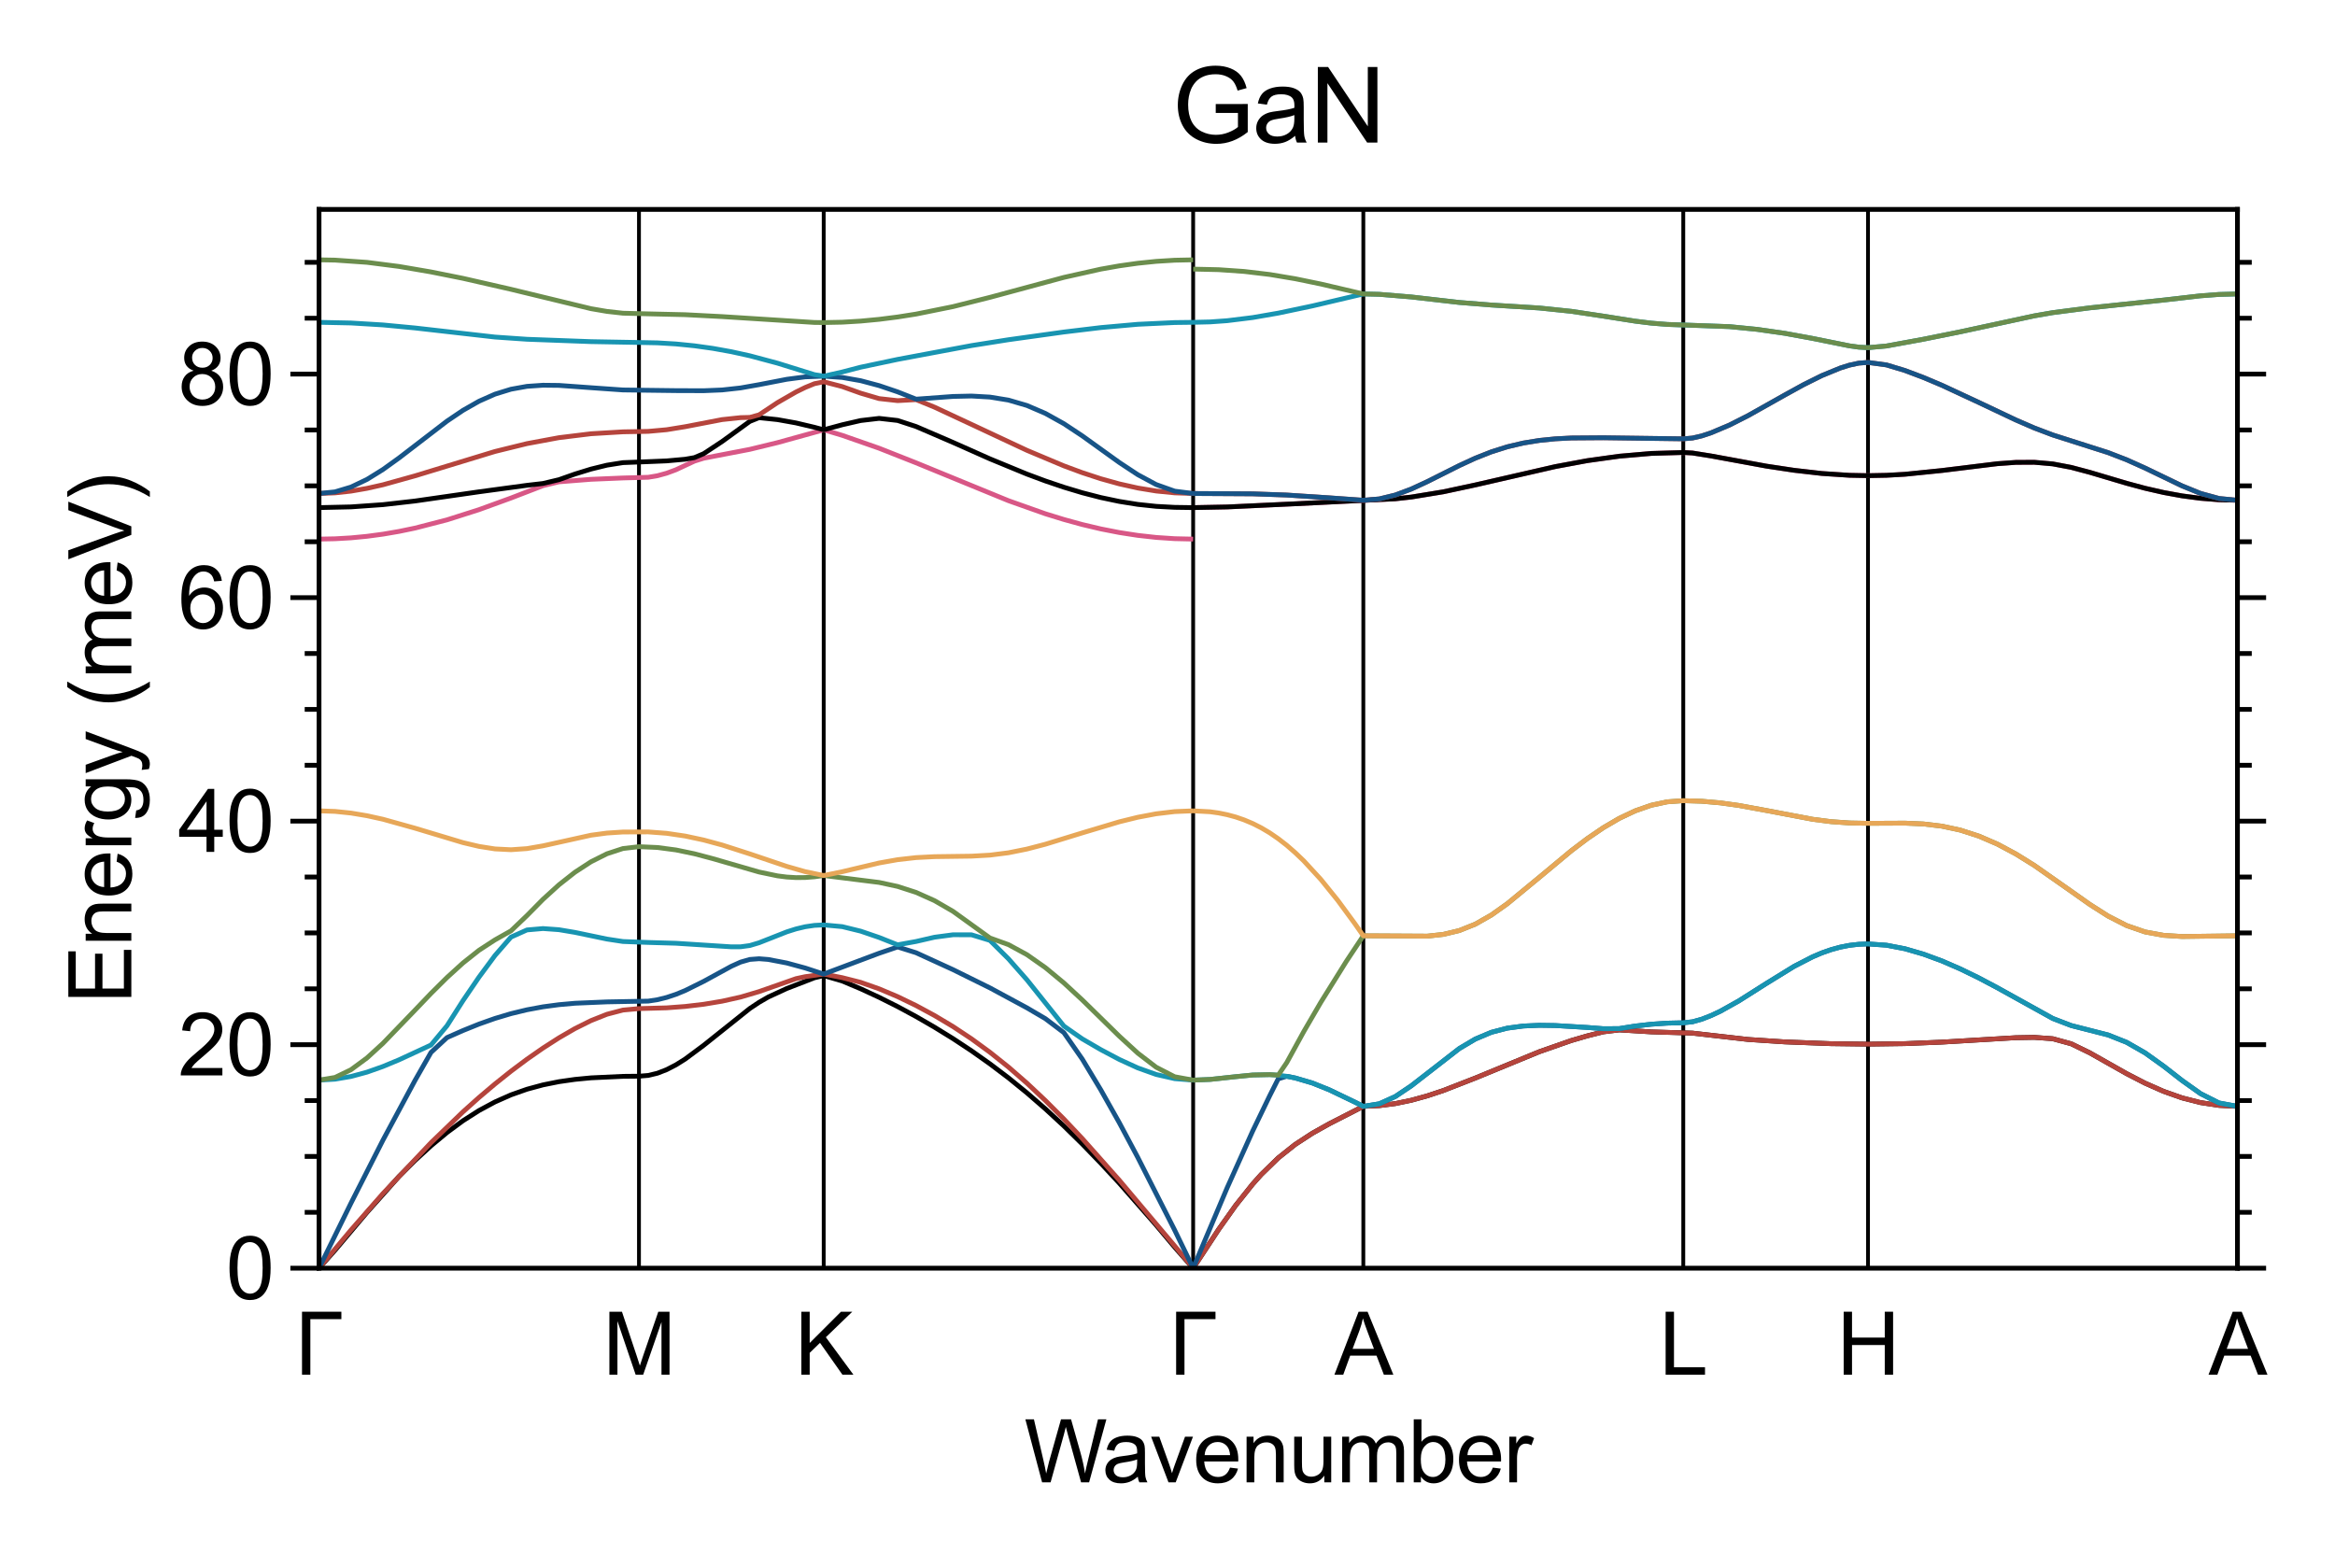 <?xml version="1.0" encoding="utf-8" standalone="no"?>
<!DOCTYPE svg PUBLIC "-//W3C//DTD SVG 1.1//EN"
  "http://www.w3.org/Graphics/SVG/1.1/DTD/svg11.dtd">
<svg xmlns:xlink="http://www.w3.org/1999/xlink" width="489.001pt" height="328.444pt" viewBox="0 0 489.001 328.444" xmlns="http://www.w3.org/2000/svg" version="1.1">
 <defs>
  <style type="text/css">*{stroke-linejoin: round; stroke-linecap: butt}</style>
 </defs>
 <g id="figure_1">
  <g id="patch_1">
   <path d="M 0 328.444 
L 489.001 328.444 
L 489.001 0 
L 0 0 
z
" style="fill: #ffffff"/>
  </g>
  <g id="axes_1">
   <g id="patch_2">
    <path d="M 66.811 265.621 
L 468.571 265.621 
L 468.571 43.861 
L 66.811 43.861 
z
" style="fill: #ffffff"/>
   </g>
   <g id="matplotlib.axis_1">
    <g id="xtick_1">
     <g id="line2d_1">
      <path d="M 66.811 265.621 
L 66.811 43.861 
" clip-path="url(#p3e59328acf)" style="fill: none; stroke: #000000; stroke-width: 0.8"/>
     </g>
     <g id="text_1">
      <!-- $\mathrm{\Gamma}$ -->
      <g transform="translate(61.771 288.005) scale(0.18 -0.18)">
       <defs>
        <path id="ArialMT-393" d="M 513 4581 
L 3375 4581 
L 3375 4041 
L 1119 4041 
L 1119 0 
L 513 0 
L 513 4581 
z
" transform="scale(0.016)"/>
       </defs>
       <use xlink:href="#ArialMT-393" transform="translate(0 0.422)"/>
      </g>
     </g>
    </g>
    <g id="xtick_2">
     <g id="line2d_2">
      <path d="M 133.814 265.621 
L 133.814 43.861 
" clip-path="url(#p3e59328acf)" style="fill: none; stroke: #000000; stroke-width: 0.8"/>
     </g>
     <g id="text_2">
      <!-- $\mathrm{M}$ -->
      <g transform="translate(126.254 288.005) scale(0.18 -0.18)">
       <defs>
        <path id="ArialMT-4d" d="M 475 0 
L 475 4581 
L 1388 4581 
L 2472 1338 
Q 2622 884 2691 659 
Q 2769 909 2934 1394 
L 4031 4581 
L 4847 4581 
L 4847 0 
L 4263 0 
L 4263 3834 
L 2931 0 
L 2384 0 
L 1059 3900 
L 1059 0 
L 475 0 
z
" transform="scale(0.016)"/>
       </defs>
       <use xlink:href="#ArialMT-4d" transform="translate(0 0.422)"/>
      </g>
     </g>
    </g>
    <g id="xtick_3">
     <g id="line2d_3">
      <path d="M 172.502 265.621 
L 172.502 43.861 
" clip-path="url(#p3e59328acf)" style="fill: none; stroke: #000000; stroke-width: 0.8"/>
     </g>
     <g id="text_3">
      <!-- $\mathrm{K}$ -->
      <g transform="translate(166.472 288.005) scale(0.18 -0.18)">
       <defs>
        <path id="ArialMT-4b" d="M 469 0 
L 469 4581 
L 1075 4581 
L 1075 2309 
L 3350 4581 
L 4172 4581 
L 2250 2725 
L 4256 0 
L 3456 0 
L 1825 2319 
L 1075 1588 
L 1075 0 
L 469 0 
z
" transform="scale(0.016)"/>
       </defs>
       <use xlink:href="#ArialMT-4b" transform="translate(0 0.422)"/>
      </g>
     </g>
    </g>
    <g id="xtick_4">
     <g id="line2d_4">
      <path d="M 249.872 265.621 
L 249.872 43.861 
" clip-path="url(#p3e59328acf)" style="fill: none; stroke: #000000; stroke-width: 0.8"/>
     </g>
     <g id="text_4">
      <!-- $\mathrm{\Gamma}$ -->
      <g transform="translate(244.832 288.005) scale(0.18 -0.18)">
       <use xlink:href="#ArialMT-393" transform="translate(0 0.422)"/>
      </g>
     </g>
    </g>
    <g id="xtick_5">
     <g id="line2d_5">
      <path d="M 285.511 265.621 
L 285.511 43.861 
" clip-path="url(#p3e59328acf)" style="fill: none; stroke: #000000; stroke-width: 0.8"/>
     </g>
     <g id="text_5">
      <!-- $\mathrm{A}$ -->
      <g transform="translate(279.481 288.005) scale(0.18 -0.18)">
       <defs>
        <path id="ArialMT-41" d="M -9 0 
L 1750 4581 
L 2403 4581 
L 4278 0 
L 3588 0 
L 3053 1388 
L 1138 1388 
L 634 0 
L -9 0 
z
M 1313 1881 
L 2866 1881 
L 2388 3150 
Q 2169 3728 2063 4100 
Q 1975 3659 1816 3225 
L 1313 1881 
z
" transform="scale(0.016)"/>
       </defs>
       <use xlink:href="#ArialMT-41" transform="translate(0 0.422)"/>
      </g>
     </g>
    </g>
    <g id="xtick_6">
     <g id="line2d_6">
      <path d="M 352.513 265.621 
L 352.513 43.861 
" clip-path="url(#p3e59328acf)" style="fill: none; stroke: #000000; stroke-width: 0.8"/>
     </g>
     <g id="text_6">
      <!-- $\mathrm{L}$ -->
      <g transform="translate(347.473 288.005) scale(0.18 -0.18)">
       <defs>
        <path id="ArialMT-4c" d="M 469 0 
L 469 4581 
L 1075 4581 
L 1075 541 
L 3331 541 
L 3331 0 
L 469 0 
z
" transform="scale(0.016)"/>
       </defs>
       <use xlink:href="#ArialMT-4c" transform="translate(0 0.422)"/>
      </g>
     </g>
    </g>
    <g id="xtick_7">
     <g id="line2d_7">
      <path d="M 391.201 265.621 
L 391.201 43.861 
" clip-path="url(#p3e59328acf)" style="fill: none; stroke: #000000; stroke-width: 0.8"/>
     </g>
     <g id="text_7">
      <!-- $\mathrm{H}$ -->
      <g transform="translate(384.631 288.005) scale(0.18 -0.18)">
       <defs>
        <path id="ArialMT-48" d="M 513 0 
L 513 4581 
L 1119 4581 
L 1119 2700 
L 3500 2700 
L 3500 4581 
L 4106 4581 
L 4106 0 
L 3500 0 
L 3500 2159 
L 1119 2159 
L 1119 0 
L 513 0 
z
" transform="scale(0.016)"/>
       </defs>
       <use xlink:href="#ArialMT-48" transform="translate(0 0.422)"/>
      </g>
     </g>
    </g>
    <g id="xtick_8">
     <g id="line2d_8">
      <path d="M 468.571 265.621 
L 468.571 43.861 
" clip-path="url(#p3e59328acf)" style="fill: none; stroke: #000000; stroke-width: 0.8"/>
     </g>
     <g id="text_8">
      <!-- $\mathrm{A}$ -->
      <g transform="translate(462.541 288.005) scale(0.18 -0.18)">
       <use xlink:href="#ArialMT-41" transform="translate(0 0.422)"/>
      </g>
     </g>
    </g>
    <g id="xtick_9"/>
    <g id="xtick_10"/>
    <g id="xtick_11"/>
    <g id="xtick_12"/>
    <g id="xtick_13"/>
    <g id="xtick_14"/>
    <g id="xtick_15"/>
    <g id="xtick_16"/>
    <g id="xtick_17"/>
    <g id="xtick_18"/>
    <g id="xtick_19"/>
    <g id="xtick_20"/>
    <g id="xtick_21"/>
    <g id="xtick_22"/>
    <g id="xtick_23"/>
    <g id="xtick_24"/>
    <g id="xtick_25"/>
    <g id="xtick_26"/>
    <g id="xtick_27"/>
    <g id="xtick_28"/>
    <g id="xtick_29"/>
    <g id="xtick_30"/>
    <g id="text_9">
     <!-- Wavenumber -->
     <g transform="translate(214.511 310.466) scale(0.18 -0.18)">
      <defs>
       <path id="ArialMT-57" d="M 1294 0 
L 78 4581 
L 700 4581 
L 1397 1578 
Q 1509 1106 1591 641 
Q 1766 1375 1797 1488 
L 2669 4581 
L 3400 4581 
L 4056 2263 
Q 4303 1400 4413 641 
Q 4500 1075 4641 1638 
L 5359 4581 
L 5969 4581 
L 4713 0 
L 4128 0 
L 3163 3491 
Q 3041 3928 3019 4028 
Q 2947 3713 2884 3491 
L 1913 0 
L 1294 0 
z
" transform="scale(0.016)"/>
       <path id="ArialMT-61" d="M 2588 409 
Q 2275 144 1986 34 
Q 1697 -75 1366 -75 
Q 819 -75 525 192 
Q 231 459 231 875 
Q 231 1119 342 1320 
Q 453 1522 633 1644 
Q 813 1766 1038 1828 
Q 1203 1872 1538 1913 
Q 2219 1994 2541 2106 
Q 2544 2222 2544 2253 
Q 2544 2597 2384 2738 
Q 2169 2928 1744 2928 
Q 1347 2928 1158 2789 
Q 969 2650 878 2297 
L 328 2372 
Q 403 2725 575 2942 
Q 747 3159 1072 3276 
Q 1397 3394 1825 3394 
Q 2250 3394 2515 3294 
Q 2781 3194 2906 3042 
Q 3031 2891 3081 2659 
Q 3109 2516 3109 2141 
L 3109 1391 
Q 3109 606 3145 398 
Q 3181 191 3288 0 
L 2700 0 
Q 2613 175 2588 409 
z
M 2541 1666 
Q 2234 1541 1622 1453 
Q 1275 1403 1131 1340 
Q 988 1278 909 1158 
Q 831 1038 831 891 
Q 831 666 1001 516 
Q 1172 366 1500 366 
Q 1825 366 2078 508 
Q 2331 650 2450 897 
Q 2541 1088 2541 1459 
L 2541 1666 
z
" transform="scale(0.016)"/>
       <path id="ArialMT-76" d="M 1344 0 
L 81 3319 
L 675 3319 
L 1388 1331 
Q 1503 1009 1600 663 
Q 1675 925 1809 1294 
L 2547 3319 
L 3125 3319 
L 1869 0 
L 1344 0 
z
" transform="scale(0.016)"/>
       <path id="ArialMT-65" d="M 2694 1069 
L 3275 997 
Q 3138 488 2766 206 
Q 2394 -75 1816 -75 
Q 1088 -75 661 373 
Q 234 822 234 1631 
Q 234 2469 665 2931 
Q 1097 3394 1784 3394 
Q 2450 3394 2872 2941 
Q 3294 2488 3294 1666 
Q 3294 1616 3291 1516 
L 816 1516 
Q 847 969 1125 678 
Q 1403 388 1819 388 
Q 2128 388 2347 550 
Q 2566 713 2694 1069 
z
M 847 1978 
L 2700 1978 
Q 2663 2397 2488 2606 
Q 2219 2931 1791 2931 
Q 1403 2931 1139 2672 
Q 875 2413 847 1978 
z
" transform="scale(0.016)"/>
       <path id="ArialMT-6e" d="M 422 0 
L 422 3319 
L 928 3319 
L 928 2847 
Q 1294 3394 1984 3394 
Q 2284 3394 2536 3286 
Q 2788 3178 2913 3003 
Q 3038 2828 3088 2588 
Q 3119 2431 3119 2041 
L 3119 0 
L 2556 0 
L 2556 2019 
Q 2556 2363 2490 2533 
Q 2425 2703 2258 2804 
Q 2091 2906 1866 2906 
Q 1506 2906 1245 2678 
Q 984 2450 984 1813 
L 984 0 
L 422 0 
z
" transform="scale(0.016)"/>
       <path id="ArialMT-75" d="M 2597 0 
L 2597 488 
Q 2209 -75 1544 -75 
Q 1250 -75 995 37 
Q 741 150 617 320 
Q 494 491 444 738 
Q 409 903 409 1263 
L 409 3319 
L 972 3319 
L 972 1478 
Q 972 1038 1006 884 
Q 1059 663 1231 536 
Q 1403 409 1656 409 
Q 1909 409 2131 539 
Q 2353 669 2445 892 
Q 2538 1116 2538 1541 
L 2538 3319 
L 3100 3319 
L 3100 0 
L 2597 0 
z
" transform="scale(0.016)"/>
       <path id="ArialMT-6d" d="M 422 0 
L 422 3319 
L 925 3319 
L 925 2853 
Q 1081 3097 1340 3245 
Q 1600 3394 1931 3394 
Q 2300 3394 2536 3241 
Q 2772 3088 2869 2813 
Q 3263 3394 3894 3394 
Q 4388 3394 4653 3120 
Q 4919 2847 4919 2278 
L 4919 0 
L 4359 0 
L 4359 2091 
Q 4359 2428 4304 2576 
Q 4250 2725 4106 2815 
Q 3963 2906 3769 2906 
Q 3419 2906 3187 2673 
Q 2956 2441 2956 1928 
L 2956 0 
L 2394 0 
L 2394 2156 
Q 2394 2531 2256 2718 
Q 2119 2906 1806 2906 
Q 1569 2906 1367 2781 
Q 1166 2656 1075 2415 
Q 984 2175 984 1722 
L 984 0 
L 422 0 
z
" transform="scale(0.016)"/>
       <path id="ArialMT-62" d="M 941 0 
L 419 0 
L 419 4581 
L 981 4581 
L 981 2947 
Q 1338 3394 1891 3394 
Q 2197 3394 2470 3270 
Q 2744 3147 2920 2923 
Q 3097 2700 3197 2384 
Q 3297 2069 3297 1709 
Q 3297 856 2875 390 
Q 2453 -75 1863 -75 
Q 1275 -75 941 416 
L 941 0 
z
M 934 1684 
Q 934 1088 1097 822 
Q 1363 388 1816 388 
Q 2184 388 2453 708 
Q 2722 1028 2722 1663 
Q 2722 2313 2464 2622 
Q 2206 2931 1841 2931 
Q 1472 2931 1203 2611 
Q 934 2291 934 1684 
z
" transform="scale(0.016)"/>
       <path id="ArialMT-72" d="M 416 0 
L 416 3319 
L 922 3319 
L 922 2816 
Q 1116 3169 1280 3281 
Q 1444 3394 1641 3394 
Q 1925 3394 2219 3213 
L 2025 2691 
Q 1819 2813 1613 2813 
Q 1428 2813 1281 2702 
Q 1134 2591 1072 2394 
Q 978 2094 978 1738 
L 978 0 
L 416 0 
z
" transform="scale(0.016)"/>
      </defs>
      <use xlink:href="#ArialMT-57"/>
      <use xlink:href="#ArialMT-61" x="90.635"/>
      <use xlink:href="#ArialMT-76" x="146.25"/>
      <use xlink:href="#ArialMT-65" x="196.25"/>
      <use xlink:href="#ArialMT-6e" x="251.865"/>
      <use xlink:href="#ArialMT-75" x="307.48"/>
      <use xlink:href="#ArialMT-6d" x="363.096"/>
      <use xlink:href="#ArialMT-62" x="446.396"/>
      <use xlink:href="#ArialMT-65" x="502.012"/>
      <use xlink:href="#ArialMT-72" x="557.627"/>
     </g>
    </g>
   </g>
   <g id="matplotlib.axis_2">
    <g id="ytick_1">
     <g id="line2d_9">
      <defs>
       <path id="m14db1b1395" d="M 0 0 
L -6 0 
" style="stroke: #000000"/>
      </defs>
      <g>
       <use xlink:href="#m14db1b1395" x="66.811" y="265.621" style="fill-opacity: 0; stroke: #000000"/>
      </g>
     </g>
     <g id="line2d_10">
      <defs>
       <path id="m82c8ce414f" d="M 0 0 
L 6 0 
" style="stroke: #000000"/>
      </defs>
      <g>
       <use xlink:href="#m82c8ce414f" x="468.571" y="265.621" style="fill-opacity: 0; stroke: #000000"/>
      </g>
     </g>
     <g id="text_10">
      <!-- 0 -->
      <g transform="translate(47.302 272.063) scale(0.18 -0.18)">
       <defs>
        <path id="ArialMT-30" d="M 266 2259 
Q 266 3072 433 3567 
Q 600 4063 929 4331 
Q 1259 4600 1759 4600 
Q 2128 4600 2406 4451 
Q 2684 4303 2865 4023 
Q 3047 3744 3150 3342 
Q 3253 2941 3253 2259 
Q 3253 1453 3087 958 
Q 2922 463 2592 192 
Q 2263 -78 1759 -78 
Q 1097 -78 719 397 
Q 266 969 266 2259 
z
M 844 2259 
Q 844 1131 1108 757 
Q 1372 384 1759 384 
Q 2147 384 2411 759 
Q 2675 1134 2675 2259 
Q 2675 3391 2411 3762 
Q 2147 4134 1753 4134 
Q 1366 4134 1134 3806 
Q 844 3388 844 2259 
z
" transform="scale(0.016)"/>
       </defs>
       <use xlink:href="#ArialMT-30"/>
      </g>
     </g>
    </g>
    <g id="ytick_2">
     <g id="line2d_11">
      <g>
       <use xlink:href="#m14db1b1395" x="66.811" y="218.804" style="fill-opacity: 0; stroke: #000000"/>
      </g>
     </g>
     <g id="line2d_12">
      <g>
       <use xlink:href="#m82c8ce414f" x="468.571" y="218.804" style="fill-opacity: 0; stroke: #000000"/>
      </g>
     </g>
     <g id="text_11">
      <!-- 20 -->
      <g transform="translate(37.292 225.246) scale(0.18 -0.18)">
       <defs>
        <path id="ArialMT-32" d="M 3222 541 
L 3222 0 
L 194 0 
Q 188 203 259 391 
Q 375 700 629 1000 
Q 884 1300 1366 1694 
Q 2113 2306 2375 2664 
Q 2638 3022 2638 3341 
Q 2638 3675 2398 3904 
Q 2159 4134 1775 4134 
Q 1369 4134 1125 3890 
Q 881 3647 878 3216 
L 300 3275 
Q 359 3922 746 4261 
Q 1134 4600 1788 4600 
Q 2447 4600 2831 4234 
Q 3216 3869 3216 3328 
Q 3216 3053 3103 2787 
Q 2991 2522 2730 2228 
Q 2469 1934 1863 1422 
Q 1356 997 1212 845 
Q 1069 694 975 541 
L 3222 541 
z
" transform="scale(0.016)"/>
       </defs>
       <use xlink:href="#ArialMT-32"/>
       <use xlink:href="#ArialMT-30" x="55.615"/>
      </g>
     </g>
    </g>
    <g id="ytick_3">
     <g id="line2d_13">
      <g>
       <use xlink:href="#m14db1b1395" x="66.811" y="171.987" style="fill-opacity: 0; stroke: #000000"/>
      </g>
     </g>
     <g id="line2d_14">
      <g>
       <use xlink:href="#m82c8ce414f" x="468.571" y="171.987" style="fill-opacity: 0; stroke: #000000"/>
      </g>
     </g>
     <g id="text_12">
      <!-- 40 -->
      <g transform="translate(37.292 178.429) scale(0.18 -0.18)">
       <defs>
        <path id="ArialMT-34" d="M 2069 0 
L 2069 1097 
L 81 1097 
L 81 1613 
L 2172 4581 
L 2631 4581 
L 2631 1613 
L 3250 1613 
L 3250 1097 
L 2631 1097 
L 2631 0 
L 2069 0 
z
M 2069 1613 
L 2069 3678 
L 634 1613 
L 2069 1613 
z
" transform="scale(0.016)"/>
       </defs>
       <use xlink:href="#ArialMT-34"/>
       <use xlink:href="#ArialMT-30" x="55.615"/>
      </g>
     </g>
    </g>
    <g id="ytick_4">
     <g id="line2d_15">
      <g>
       <use xlink:href="#m14db1b1395" x="66.811" y="125.17" style="fill-opacity: 0; stroke: #000000"/>
      </g>
     </g>
     <g id="line2d_16">
      <g>
       <use xlink:href="#m82c8ce414f" x="468.571" y="125.17" style="fill-opacity: 0; stroke: #000000"/>
      </g>
     </g>
     <g id="text_13">
      <!-- 60 -->
      <g transform="translate(37.292 131.612) scale(0.18 -0.18)">
       <defs>
        <path id="ArialMT-36" d="M 3184 3459 
L 2625 3416 
Q 2550 3747 2413 3897 
Q 2184 4138 1850 4138 
Q 1581 4138 1378 3988 
Q 1113 3794 959 3422 
Q 806 3050 800 2363 
Q 1003 2672 1297 2822 
Q 1591 2972 1913 2972 
Q 2475 2972 2870 2558 
Q 3266 2144 3266 1488 
Q 3266 1056 3080 686 
Q 2894 316 2569 119 
Q 2244 -78 1831 -78 
Q 1128 -78 684 439 
Q 241 956 241 2144 
Q 241 3472 731 4075 
Q 1159 4600 1884 4600 
Q 2425 4600 2770 4297 
Q 3116 3994 3184 3459 
z
M 888 1484 
Q 888 1194 1011 928 
Q 1134 663 1356 523 
Q 1578 384 1822 384 
Q 2178 384 2434 671 
Q 2691 959 2691 1453 
Q 2691 1928 2437 2201 
Q 2184 2475 1800 2475 
Q 1419 2475 1153 2201 
Q 888 1928 888 1484 
z
" transform="scale(0.016)"/>
       </defs>
       <use xlink:href="#ArialMT-36"/>
       <use xlink:href="#ArialMT-30" x="55.615"/>
      </g>
     </g>
    </g>
    <g id="ytick_5">
     <g id="line2d_17">
      <g>
       <use xlink:href="#m14db1b1395" x="66.811" y="78.353" style="fill-opacity: 0; stroke: #000000"/>
      </g>
     </g>
     <g id="line2d_18">
      <g>
       <use xlink:href="#m82c8ce414f" x="468.571" y="78.353" style="fill-opacity: 0; stroke: #000000"/>
      </g>
     </g>
     <g id="text_14">
      <!-- 80 -->
      <g transform="translate(37.292 84.795) scale(0.18 -0.18)">
       <defs>
        <path id="ArialMT-38" d="M 1131 2484 
Q 781 2613 612 2850 
Q 444 3088 444 3419 
Q 444 3919 803 4259 
Q 1163 4600 1759 4600 
Q 2359 4600 2725 4251 
Q 3091 3903 3091 3403 
Q 3091 3084 2923 2848 
Q 2756 2613 2416 2484 
Q 2838 2347 3058 2040 
Q 3278 1734 3278 1309 
Q 3278 722 2862 322 
Q 2447 -78 1769 -78 
Q 1091 -78 675 323 
Q 259 725 259 1325 
Q 259 1772 486 2073 
Q 713 2375 1131 2484 
z
M 1019 3438 
Q 1019 3113 1228 2906 
Q 1438 2700 1772 2700 
Q 2097 2700 2305 2904 
Q 2513 3109 2513 3406 
Q 2513 3716 2298 3927 
Q 2084 4138 1766 4138 
Q 1444 4138 1231 3931 
Q 1019 3725 1019 3438 
z
M 838 1322 
Q 838 1081 952 856 
Q 1066 631 1291 507 
Q 1516 384 1775 384 
Q 2178 384 2440 643 
Q 2703 903 2703 1303 
Q 2703 1709 2433 1975 
Q 2163 2241 1756 2241 
Q 1359 2241 1098 1978 
Q 838 1716 838 1322 
z
" transform="scale(0.016)"/>
       </defs>
       <use xlink:href="#ArialMT-38"/>
       <use xlink:href="#ArialMT-30" x="55.615"/>
      </g>
     </g>
    </g>
    <g id="ytick_6">
     <g id="line2d_19">
      <defs>
       <path id="m5244e0bb38" d="M 0 0 
L -3 0 
" style="stroke: #000000"/>
      </defs>
      <g>
       <use xlink:href="#m5244e0bb38" x="66.811" y="253.917" style="fill-opacity: 0; stroke: #000000"/>
      </g>
     </g>
     <g id="line2d_20">
      <defs>
       <path id="m07c8ccd3b7" d="M 0 0 
L 3 0 
" style="stroke: #000000"/>
      </defs>
      <g>
       <use xlink:href="#m07c8ccd3b7" x="468.571" y="253.917" style="fill-opacity: 0; stroke: #000000"/>
      </g>
     </g>
    </g>
    <g id="ytick_7">
     <g id="line2d_21">
      <g>
       <use xlink:href="#m5244e0bb38" x="66.811" y="242.212" style="fill-opacity: 0; stroke: #000000"/>
      </g>
     </g>
     <g id="line2d_22">
      <g>
       <use xlink:href="#m07c8ccd3b7" x="468.571" y="242.212" style="fill-opacity: 0; stroke: #000000"/>
      </g>
     </g>
    </g>
    <g id="ytick_8">
     <g id="line2d_23">
      <g>
       <use xlink:href="#m5244e0bb38" x="66.811" y="230.508" style="fill-opacity: 0; stroke: #000000"/>
      </g>
     </g>
     <g id="line2d_24">
      <g>
       <use xlink:href="#m07c8ccd3b7" x="468.571" y="230.508" style="fill-opacity: 0; stroke: #000000"/>
      </g>
     </g>
    </g>
    <g id="ytick_9">
     <g id="line2d_25">
      <g>
       <use xlink:href="#m5244e0bb38" x="66.811" y="207.1" style="fill-opacity: 0; stroke: #000000"/>
      </g>
     </g>
     <g id="line2d_26">
      <g>
       <use xlink:href="#m07c8ccd3b7" x="468.571" y="207.1" style="fill-opacity: 0; stroke: #000000"/>
      </g>
     </g>
    </g>
    <g id="ytick_10">
     <g id="line2d_27">
      <g>
       <use xlink:href="#m5244e0bb38" x="66.811" y="195.395" style="fill-opacity: 0; stroke: #000000"/>
      </g>
     </g>
     <g id="line2d_28">
      <g>
       <use xlink:href="#m07c8ccd3b7" x="468.571" y="195.395" style="fill-opacity: 0; stroke: #000000"/>
      </g>
     </g>
    </g>
    <g id="ytick_11">
     <g id="line2d_29">
      <g>
       <use xlink:href="#m5244e0bb38" x="66.811" y="183.691" style="fill-opacity: 0; stroke: #000000"/>
      </g>
     </g>
     <g id="line2d_30">
      <g>
       <use xlink:href="#m07c8ccd3b7" x="468.571" y="183.691" style="fill-opacity: 0; stroke: #000000"/>
      </g>
     </g>
    </g>
    <g id="ytick_12">
     <g id="line2d_31">
      <g>
       <use xlink:href="#m5244e0bb38" x="66.811" y="160.283" style="fill-opacity: 0; stroke: #000000"/>
      </g>
     </g>
     <g id="line2d_32">
      <g>
       <use xlink:href="#m07c8ccd3b7" x="468.571" y="160.283" style="fill-opacity: 0; stroke: #000000"/>
      </g>
     </g>
    </g>
    <g id="ytick_13">
     <g id="line2d_33">
      <g>
       <use xlink:href="#m5244e0bb38" x="66.811" y="148.579" style="fill-opacity: 0; stroke: #000000"/>
      </g>
     </g>
     <g id="line2d_34">
      <g>
       <use xlink:href="#m07c8ccd3b7" x="468.571" y="148.579" style="fill-opacity: 0; stroke: #000000"/>
      </g>
     </g>
    </g>
    <g id="ytick_14">
     <g id="line2d_35">
      <g>
       <use xlink:href="#m5244e0bb38" x="66.811" y="136.874" style="fill-opacity: 0; stroke: #000000"/>
      </g>
     </g>
     <g id="line2d_36">
      <g>
       <use xlink:href="#m07c8ccd3b7" x="468.571" y="136.874" style="fill-opacity: 0; stroke: #000000"/>
      </g>
     </g>
    </g>
    <g id="ytick_15">
     <g id="line2d_37">
      <g>
       <use xlink:href="#m5244e0bb38" x="66.811" y="113.466" style="fill-opacity: 0; stroke: #000000"/>
      </g>
     </g>
     <g id="line2d_38">
      <g>
       <use xlink:href="#m07c8ccd3b7" x="468.571" y="113.466" style="fill-opacity: 0; stroke: #000000"/>
      </g>
     </g>
    </g>
    <g id="ytick_16">
     <g id="line2d_39">
      <g>
       <use xlink:href="#m5244e0bb38" x="66.811" y="101.762" style="fill-opacity: 0; stroke: #000000"/>
      </g>
     </g>
     <g id="line2d_40">
      <g>
       <use xlink:href="#m07c8ccd3b7" x="468.571" y="101.762" style="fill-opacity: 0; stroke: #000000"/>
      </g>
     </g>
    </g>
    <g id="ytick_17">
     <g id="line2d_41">
      <g>
       <use xlink:href="#m5244e0bb38" x="66.811" y="90.057" style="fill-opacity: 0; stroke: #000000"/>
      </g>
     </g>
     <g id="line2d_42">
      <g>
       <use xlink:href="#m07c8ccd3b7" x="468.571" y="90.057" style="fill-opacity: 0; stroke: #000000"/>
      </g>
     </g>
    </g>
    <g id="ytick_18">
     <g id="line2d_43">
      <g>
       <use xlink:href="#m5244e0bb38" x="66.811" y="66.649" style="fill-opacity: 0; stroke: #000000"/>
      </g>
     </g>
     <g id="line2d_44">
      <g>
       <use xlink:href="#m07c8ccd3b7" x="468.571" y="66.649" style="fill-opacity: 0; stroke: #000000"/>
      </g>
     </g>
    </g>
    <g id="ytick_19">
     <g id="line2d_45">
      <g>
       <use xlink:href="#m5244e0bb38" x="66.811" y="54.945" style="fill-opacity: 0; stroke: #000000"/>
      </g>
     </g>
     <g id="line2d_46">
      <g>
       <use xlink:href="#m07c8ccd3b7" x="468.571" y="54.945" style="fill-opacity: 0; stroke: #000000"/>
      </g>
     </g>
    </g>
    <g id="text_15">
     <!-- Energy (meV) -->
     <g transform="translate(27.503 210.254) rotate(-90) scale(0.18 -0.18)">
      <defs>
       <path id="ArialMT-45" d="M 506 0 
L 506 4581 
L 3819 4581 
L 3819 4041 
L 1113 4041 
L 1113 2638 
L 3647 2638 
L 3647 2100 
L 1113 2100 
L 1113 541 
L 3925 541 
L 3925 0 
L 506 0 
z
" transform="scale(0.016)"/>
       <path id="ArialMT-67" d="M 319 -275 
L 866 -356 
Q 900 -609 1056 -725 
Q 1266 -881 1628 -881 
Q 2019 -881 2231 -725 
Q 2444 -569 2519 -288 
Q 2563 -116 2559 434 
Q 2191 0 1641 0 
Q 956 0 581 494 
Q 206 988 206 1678 
Q 206 2153 378 2554 
Q 550 2956 876 3175 
Q 1203 3394 1644 3394 
Q 2231 3394 2613 2919 
L 2613 3319 
L 3131 3319 
L 3131 450 
Q 3131 -325 2973 -648 
Q 2816 -972 2473 -1159 
Q 2131 -1347 1631 -1347 
Q 1038 -1347 672 -1080 
Q 306 -813 319 -275 
z
M 784 1719 
Q 784 1066 1043 766 
Q 1303 466 1694 466 
Q 2081 466 2343 764 
Q 2606 1063 2606 1700 
Q 2606 2309 2336 2618 
Q 2066 2928 1684 2928 
Q 1309 2928 1046 2623 
Q 784 2319 784 1719 
z
" transform="scale(0.016)"/>
       <path id="ArialMT-79" d="M 397 -1278 
L 334 -750 
Q 519 -800 656 -800 
Q 844 -800 956 -737 
Q 1069 -675 1141 -563 
Q 1194 -478 1313 -144 
Q 1328 -97 1363 -6 
L 103 3319 
L 709 3319 
L 1400 1397 
Q 1534 1031 1641 628 
Q 1738 1016 1872 1384 
L 2581 3319 
L 3144 3319 
L 1881 -56 
Q 1678 -603 1566 -809 
Q 1416 -1088 1222 -1217 
Q 1028 -1347 759 -1347 
Q 597 -1347 397 -1278 
z
" transform="scale(0.016)"/>
       <path id="ArialMT-20" transform="scale(0.016)"/>
       <path id="ArialMT-28" d="M 1497 -1347 
Q 1031 -759 709 28 
Q 388 816 388 1659 
Q 388 2403 628 3084 
Q 909 3875 1497 4659 
L 1900 4659 
Q 1522 4009 1400 3731 
Q 1209 3300 1100 2831 
Q 966 2247 966 1656 
Q 966 153 1900 -1347 
L 1497 -1347 
z
" transform="scale(0.016)"/>
       <path id="ArialMT-56" d="M 1803 0 
L 28 4581 
L 684 4581 
L 1875 1253 
Q 2019 853 2116 503 
Q 2222 878 2363 1253 
L 3600 4581 
L 4219 4581 
L 2425 0 
L 1803 0 
z
" transform="scale(0.016)"/>
       <path id="ArialMT-29" d="M 791 -1347 
L 388 -1347 
Q 1322 153 1322 1656 
Q 1322 2244 1188 2822 
Q 1081 3291 891 3722 
Q 769 4003 388 4659 
L 791 4659 
Q 1378 3875 1659 3084 
Q 1900 2403 1900 1659 
Q 1900 816 1576 28 
Q 1253 -759 791 -1347 
z
" transform="scale(0.016)"/>
      </defs>
      <use xlink:href="#ArialMT-45"/>
      <use xlink:href="#ArialMT-6e" x="66.699"/>
      <use xlink:href="#ArialMT-65" x="122.314"/>
      <use xlink:href="#ArialMT-72" x="177.93"/>
      <use xlink:href="#ArialMT-67" x="211.23"/>
      <use xlink:href="#ArialMT-79" x="266.846"/>
      <use xlink:href="#ArialMT-20" x="316.846"/>
      <use xlink:href="#ArialMT-28" x="344.629"/>
      <use xlink:href="#ArialMT-6d" x="377.93"/>
      <use xlink:href="#ArialMT-65" x="461.23"/>
      <use xlink:href="#ArialMT-56" x="516.846"/>
      <use xlink:href="#ArialMT-29" x="583.545"/>
     </g>
    </g>
   </g>
   <g id="line2d_47">
    <path d="M 66.811 265.621 
L 70.159 261.855 
L 76.861 253.916 
L 83.563 246.405 
L 86.911 243.064 
L 90.26 239.986 
L 93.613 237.202 
L 96.962 234.735 
L 100.31 232.599 
L 103.664 230.796 
L 107.012 229.315 
L 110.36 228.136 
L 113.714 227.227 
L 117.062 226.554 
L 120.41 226.075 
L 123.764 225.752 
L 130.46 225.438 
L 133.814 225.404 
L 135.753 225.246 
L 137.687 224.782 
L 139.616 224.033 
L 141.555 223.032 
L 143.49 221.82 
L 147.358 218.948 
L 157.023 211.229 
L 158.962 209.937 
L 160.897 208.82 
L 164.765 207.041 
L 170.567 204.796 
L 172.502 204.339 
L 176.378 205.469 
L 180.242 207.097 
L 184.107 208.887 
L 187.983 210.828 
L 191.847 212.915 
L 195.712 215.149 
L 199.588 217.537 
L 203.452 220.089 
L 207.317 222.823 
L 211.193 225.752 
L 215.057 228.892 
L 218.921 232.249 
L 222.798 235.827 
L 226.662 239.62 
L 230.526 243.616 
L 234.402 247.796 
L 242.131 256.607 
L 246.007 261.221 
L 249.872 265.621 
M 249.872 265.621 
L 255.222 257.481 
L 258.784 252.463 
L 262.347 247.995 
L 264.123 246.004 
L 267.685 242.532 
L 271.248 239.695 
L 274.822 237.367 
L 278.385 235.37 
L 285.511 231.722 
L 288.859 231.575 
L 292.213 231.143 
L 295.561 230.448 
L 298.909 229.522 
L 302.263 228.408 
L 308.959 225.798 
L 322.363 220.282 
L 329.059 217.942 
L 332.413 216.962 
L 335.761 216.124 
L 339.109 215.714 
L 345.811 216.124 
L 354.452 216.385 
L 366.057 217.709 
L 373.794 218.222 
L 383.464 218.594 
L 391.201 218.691 
L 398.942 218.586 
L 406.682 218.269 
L 422.151 217.345 
L 426.016 217.276 
L 429.892 217.56 
L 433.756 218.619 
L 437.621 220.498 
L 445.361 224.87 
L 449.226 226.866 
L 453.102 228.581 
L 456.966 229.948 
L 460.831 230.934 
L 464.707 231.525 
L 468.571 231.722 
L 468.571 231.722 
" clip-path="url(#p3e59328acf)" style="fill: none; stroke: #000000"/>
   </g>
   <g id="line2d_48">
    <path d="M 66.811 265.621 
L 73.513 257.61 
L 80.209 249.972 
L 90.26 239.336 
L 96.962 232.867 
L 100.31 229.868 
L 103.664 227.032 
L 107.012 224.359 
L 110.36 221.852 
L 113.714 219.518 
L 117.062 217.37 
L 120.41 215.435 
L 123.764 213.764 
L 127.112 212.434 
L 130.46 211.557 
L 133.814 211.248 
L 139.616 211.09 
L 143.49 210.8 
L 147.358 210.343 
L 151.221 209.698 
L 155.095 208.833 
L 158.962 207.688 
L 166.699 204.975 
L 168.628 204.56 
L 172.502 204.014 
L 176.378 204.766 
L 180.242 205.747 
L 184.107 207.107 
L 187.983 208.743 
L 191.847 210.611 
L 195.712 212.698 
L 199.588 215.014 
L 203.452 217.574 
L 207.317 220.396 
L 211.193 223.491 
L 215.057 226.859 
L 218.921 230.495 
L 222.798 234.377 
L 226.662 238.478 
L 234.402 247.189 
L 246.007 260.963 
L 249.872 265.621 
M 249.872 265.621 
L 255.222 257.481 
L 258.784 252.463 
L 262.347 247.995 
L 264.123 246.004 
L 267.685 242.532 
L 271.248 239.695 
L 274.822 237.367 
L 278.385 235.37 
L 285.511 231.722 
L 288.859 231.575 
L 292.213 231.143 
L 295.561 230.448 
L 298.909 229.522 
L 302.263 228.408 
L 308.959 225.798 
L 322.363 220.282 
L 329.059 217.942 
L 332.413 216.962 
L 335.761 216.124 
L 339.109 215.714 
L 345.811 216.124 
L 354.452 216.385 
L 366.057 217.709 
L 373.794 218.222 
L 383.464 218.594 
L 391.201 218.691 
L 398.942 218.586 
L 406.682 218.269 
L 422.151 217.345 
L 426.016 217.276 
L 429.892 217.56 
L 433.756 218.619 
L 437.621 220.498 
L 445.361 224.87 
L 449.226 226.866 
L 453.102 228.581 
L 456.966 229.948 
L 460.831 230.934 
L 464.707 231.525 
L 468.571 231.722 
L 468.571 231.722 
" clip-path="url(#p3e59328acf)" style="fill: none; stroke: #b5443c"/>
   </g>
   <g id="line2d_49">
    <path d="M 66.811 265.621 
L 73.513 251.971 
L 80.209 238.779 
L 86.911 226.296 
L 90.26 220.424 
L 93.613 217.319 
L 96.962 215.842 
L 100.31 214.492 
L 103.664 213.306 
L 107.012 212.304 
L 110.36 211.496 
L 113.714 210.875 
L 117.062 210.428 
L 120.41 210.127 
L 127.112 209.841 
L 135.753 209.68 
L 137.687 209.386 
L 139.616 208.907 
L 141.555 208.26 
L 143.49 207.466 
L 147.358 205.546 
L 153.16 202.382 
L 155.095 201.509 
L 157.023 200.953 
L 158.962 200.806 
L 160.897 200.958 
L 164.765 201.698 
L 168.628 202.747 
L 172.502 204.014 
L 184.107 199.655 
L 187.983 198.337 
L 191.847 199.548 
L 199.588 203.091 
L 207.317 206.911 
L 215.057 211.086 
L 218.921 213.35 
L 222.798 216.282 
L 226.662 221.841 
L 230.526 228.26 
L 234.402 235.143 
L 238.267 242.4 
L 246.007 257.657 
L 249.872 265.621 
M 249.872 265.621 
L 256.997 248.768 
L 262.347 236.876 
L 265.91 229.487 
L 267.685 225.966 
L 269.473 225.425 
L 271.248 225.777 
L 274.822 226.828 
L 278.385 228.262 
L 283.723 230.824 
L 285.511 231.722 
L 288.859 231.183 
L 292.213 229.663 
L 295.561 227.417 
L 305.611 219.614 
L 308.959 217.628 
L 312.313 216.215 
L 315.661 215.342 
L 319.009 214.895 
L 322.363 214.748 
L 325.711 214.796 
L 332.413 215.197 
L 335.761 215.457 
L 339.109 215.436 
L 342.463 214.902 
L 345.811 214.521 
L 349.159 214.293 
L 352.513 214.218 
L 354.452 214.01 
L 356.387 213.471 
L 358.316 212.717 
L 360.255 211.809 
L 364.118 209.654 
L 369.92 205.976 
L 375.723 202.402 
L 379.596 200.406 
L 381.525 199.586 
L 383.464 198.906 
L 385.399 198.374 
L 387.328 197.997 
L 389.266 197.774 
L 391.201 197.702 
L 395.077 197.971 
L 398.942 198.715 
L 402.806 199.838 
L 406.682 201.266 
L 410.547 202.941 
L 414.411 204.824 
L 418.287 206.879 
L 429.892 213.312 
L 433.756 214.796 
L 441.497 216.772 
L 445.361 218.309 
L 449.226 220.518 
L 453.102 223.294 
L 456.966 226.3 
L 460.831 229.05 
L 464.707 231.008 
L 468.571 231.722 
L 468.571 231.722 
" clip-path="url(#p3e59328acf)" style="fill: none; stroke: #175487"/>
   </g>
   <g id="line2d_50">
    <path d="M 66.811 226.228 
L 70.159 226.033 
L 73.513 225.463 
L 76.861 224.555 
L 80.209 223.368 
L 83.563 221.974 
L 90.26 218.876 
L 93.613 214.843 
L 96.962 209.58 
L 100.31 204.66 
L 103.664 200.123 
L 107.012 196.271 
L 110.36 194.774 
L 113.714 194.482 
L 117.062 194.724 
L 120.41 195.288 
L 127.112 196.685 
L 130.46 197.195 
L 135.753 197.396 
L 141.555 197.561 
L 149.292 198.06 
L 153.16 198.31 
L 155.095 198.301 
L 157.023 198.04 
L 158.962 197.46 
L 164.765 195.176 
L 166.699 194.563 
L 168.628 194.102 
L 170.567 193.817 
L 172.502 193.721 
L 176.378 194.08 
L 180.242 195.027 
L 184.107 196.35 
L 187.983 197.888 
L 191.847 197.189 
L 195.712 196.298 
L 199.588 195.783 
L 203.452 195.79 
L 207.317 196.965 
L 211.193 200.819 
L 215.057 205.21 
L 222.798 214.902 
L 226.662 217.596 
L 230.526 219.843 
L 234.402 221.895 
L 238.267 223.667 
L 242.131 225.046 
L 246.007 225.925 
L 249.872 226.228 
M 249.872 226.228 
L 253.435 226.083 
L 258.784 225.506 
L 262.347 225.156 
L 265.91 225.079 
L 267.685 225.193 
L 269.473 225.425 
L 271.248 225.777 
L 274.822 226.828 
L 278.385 228.262 
L 283.723 230.824 
L 285.511 231.722 
L 288.859 231.183 
L 292.213 229.663 
L 295.561 227.417 
L 305.611 219.614 
L 308.959 217.628 
L 312.313 216.215 
L 315.661 215.342 
L 319.009 214.895 
L 322.363 214.748 
L 325.711 214.796 
L 332.413 215.197 
L 335.761 215.457 
L 339.109 215.436 
L 342.463 214.902 
L 345.811 214.521 
L 349.159 214.293 
L 352.513 214.218 
L 354.452 214.01 
L 356.387 213.471 
L 358.316 212.717 
L 360.255 211.809 
L 364.118 209.654 
L 369.92 205.976 
L 375.723 202.402 
L 379.596 200.406 
L 381.525 199.586 
L 383.464 198.906 
L 385.399 198.374 
L 387.328 197.997 
L 389.266 197.774 
L 391.201 197.702 
L 395.077 197.971 
L 398.942 198.715 
L 402.806 199.838 
L 406.682 201.266 
L 410.547 202.941 
L 414.411 204.824 
L 418.287 206.879 
L 429.892 213.312 
L 433.756 214.796 
L 441.497 216.772 
L 445.361 218.309 
L 449.226 220.518 
L 453.102 223.294 
L 456.966 226.3 
L 460.831 229.05 
L 464.707 231.008 
L 468.571 231.722 
L 468.571 231.722 
" clip-path="url(#p3e59328acf)" style="fill: none; stroke: #1894b1"/>
   </g>
   <g id="line2d_51">
    <path d="M 66.811 226.228 
L 70.159 225.663 
L 73.513 224.045 
L 76.861 221.577 
L 80.209 218.514 
L 86.911 211.567 
L 90.26 208.066 
L 93.613 204.736 
L 96.962 201.691 
L 100.31 199.033 
L 103.664 196.851 
L 107.012 194.963 
L 110.36 191.762 
L 113.714 188.364 
L 117.062 185.317 
L 120.41 182.682 
L 123.764 180.498 
L 127.112 178.817 
L 130.46 177.721 
L 133.814 177.332 
L 137.687 177.506 
L 141.555 178.016 
L 145.419 178.818 
L 149.292 179.842 
L 158.962 182.64 
L 162.826 183.447 
L 164.765 183.694 
L 166.699 183.812 
L 168.628 183.794 
L 170.567 183.643 
L 172.502 183.373 
L 184.107 184.824 
L 187.983 185.66 
L 191.847 186.91 
L 195.712 188.64 
L 199.588 190.881 
L 207.317 196.455 
L 211.193 197.849 
L 215.057 199.948 
L 218.921 202.662 
L 222.798 205.871 
L 226.662 209.444 
L 234.402 217.023 
L 238.267 220.569 
L 242.131 223.528 
L 246.007 225.521 
L 249.872 226.228 
M 249.872 226.228 
L 253.435 226.083 
L 258.784 225.506 
L 262.347 225.156 
L 265.91 225.079 
L 267.685 225.193 
L 269.473 222.559 
L 273.035 216.064 
L 276.598 209.946 
L 281.948 201.359 
L 285.511 195.997 
L 298.909 196.072 
L 302.263 195.704 
L 305.611 194.905 
L 308.959 193.563 
L 312.313 191.659 
L 315.661 189.283 
L 322.363 183.763 
L 329.059 178.191 
L 332.413 175.648 
L 335.761 173.367 
L 339.109 171.407 
L 342.463 169.822 
L 345.811 168.656 
L 349.159 167.941 
L 352.513 167.7 
L 356.387 167.817 
L 360.255 168.156 
L 364.118 168.692 
L 369.92 169.757 
L 379.596 171.594 
L 383.464 172.092 
L 387.328 172.368 
L 391.201 172.442 
L 398.942 172.406 
L 402.806 172.575 
L 406.682 173.035 
L 410.547 173.868 
L 414.411 175.116 
L 418.287 176.786 
L 422.151 178.849 
L 426.016 181.249 
L 433.756 186.674 
L 437.621 189.405 
L 441.497 191.875 
L 445.361 193.852 
L 449.226 195.189 
L 453.102 195.901 
L 456.966 196.146 
L 468.571 195.997 
L 468.571 195.997 
" clip-path="url(#p3e59328acf)" style="fill: none; stroke: #6b8d4d"/>
   </g>
   <g id="line2d_52">
    <path d="M 66.811 169.828 
L 70.159 169.946 
L 73.513 170.294 
L 76.861 170.852 
L 80.209 171.592 
L 86.911 173.462 
L 96.962 176.484 
L 100.31 177.275 
L 103.664 177.804 
L 107.012 177.972 
L 110.36 177.737 
L 113.714 177.157 
L 123.764 174.931 
L 127.112 174.482 
L 130.46 174.261 
L 135.753 174.242 
L 139.616 174.535 
L 143.49 175.107 
L 147.358 175.935 
L 151.221 176.982 
L 157.023 178.846 
L 164.765 181.463 
L 168.628 182.567 
L 172.502 183.373 
L 176.378 182.577 
L 184.107 180.747 
L 187.983 180.056 
L 191.847 179.62 
L 195.712 179.422 
L 203.452 179.319 
L 207.317 179.101 
L 211.193 178.611 
L 215.057 177.833 
L 218.921 176.824 
L 226.662 174.445 
L 234.402 172.128 
L 238.267 171.176 
L 242.131 170.446 
L 246.007 169.986 
L 249.872 169.828 
M 249.872 169.828 
L 253.435 170.025 
L 255.222 170.276 
L 256.997 170.638 
L 258.784 171.119 
L 260.56 171.73 
L 262.347 172.481 
L 264.123 173.381 
L 265.91 174.438 
L 267.685 175.658 
L 269.473 177.042 
L 271.248 178.591 
L 273.035 180.3 
L 276.598 184.173 
L 280.161 188.583 
L 283.723 193.434 
L 285.511 195.997 
L 298.909 196.072 
L 302.263 195.704 
L 305.611 194.905 
L 308.959 193.563 
L 312.313 191.659 
L 315.661 189.283 
L 322.363 183.763 
L 329.059 178.191 
L 332.413 175.648 
L 335.761 173.367 
L 339.109 171.407 
L 342.463 169.822 
L 345.811 168.656 
L 349.159 167.941 
L 352.513 167.7 
L 356.387 167.817 
L 360.255 168.156 
L 364.118 168.692 
L 369.92 169.757 
L 379.596 171.594 
L 383.464 172.092 
L 387.328 172.368 
L 391.201 172.442 
L 398.942 172.406 
L 402.806 172.575 
L 406.682 173.035 
L 410.547 173.868 
L 414.411 175.116 
L 418.287 176.786 
L 422.151 178.849 
L 426.016 181.249 
L 433.756 186.674 
L 437.621 189.405 
L 441.497 191.875 
L 445.361 193.852 
L 449.226 195.189 
L 453.102 195.901 
L 456.966 196.146 
L 468.571 195.997 
L 468.571 195.997 
" clip-path="url(#p3e59328acf)" style="fill: none; stroke: #e7a758"/>
   </g>
   <g id="line2d_53">
    <path d="M 66.811 112.91 
L 70.159 112.845 
L 73.513 112.65 
L 76.861 112.327 
L 80.209 111.877 
L 83.563 111.303 
L 86.911 110.609 
L 93.613 108.881 
L 100.31 106.748 
L 107.012 104.309 
L 113.714 101.727 
L 117.062 100.919 
L 123.764 100.39 
L 130.46 100.109 
L 135.753 99.964 
L 137.687 99.639 
L 139.616 99.109 
L 141.555 98.391 
L 145.419 96.587 
L 147.358 95.976 
L 157.023 94.118 
L 162.826 92.707 
L 170.567 90.567 
L 172.502 90.02 
L 176.378 91.182 
L 184.107 93.881 
L 191.847 96.94 
L 211.193 104.866 
L 218.921 107.608 
L 222.798 108.804 
L 226.662 109.864 
L 230.526 110.778 
L 234.402 111.537 
L 238.267 112.134 
L 242.131 112.564 
L 246.007 112.824 
L 249.872 112.91 
M 249.872 106.317 
L 256.997 106.179 
L 271.248 105.514 
L 292.213 104.474 
L 295.561 104.105 
L 302.263 103.007 
L 308.959 101.572 
L 325.711 97.728 
L 332.413 96.484 
L 339.109 95.549 
L 345.811 94.97 
L 352.513 94.775 
L 354.452 94.882 
L 358.316 95.497 
L 369.92 97.628 
L 375.723 98.503 
L 381.525 99.167 
L 387.328 99.551 
L 391.201 99.626 
L 395.077 99.551 
L 398.942 99.333 
L 406.682 98.547 
L 418.287 97.122 
L 422.151 96.844 
L 426.016 96.823 
L 429.892 97.162 
L 433.756 97.894 
L 437.621 98.922 
L 445.361 101.223 
L 449.226 102.264 
L 453.102 103.151 
L 456.966 103.857 
L 460.831 104.367 
L 464.707 104.675 
L 468.571 104.778 
L 468.571 104.778 
" clip-path="url(#p3e59328acf)" style="fill: none; stroke: #d85786"/>
   </g>
   <g id="line2d_54">
    <path d="M 66.811 106.317 
L 73.513 106.167 
L 80.209 105.696 
L 86.911 104.934 
L 100.31 103.007 
L 110.36 101.649 
L 113.714 101.262 
L 117.062 100.466 
L 120.41 99.286 
L 123.764 98.25 
L 127.112 97.429 
L 130.46 96.897 
L 135.753 96.693 
L 139.616 96.533 
L 143.49 96.185 
L 145.419 95.847 
L 147.358 95.026 
L 151.221 92.476 
L 157.023 88.262 
L 158.962 87.484 
L 162.826 87.887 
L 166.699 88.582 
L 170.567 89.496 
L 172.502 90.02 
L 176.378 88.969 
L 180.242 88.081 
L 184.107 87.629 
L 187.983 88.069 
L 191.847 89.335 
L 199.588 92.667 
L 207.317 96.105 
L 215.057 99.295 
L 218.921 100.735 
L 222.798 102.046 
L 226.662 103.208 
L 230.526 104.206 
L 234.402 105.022 
L 238.267 105.641 
L 242.131 106.053 
L 246.007 106.262 
L 249.872 106.317 
M 249.872 106.317 
L 256.997 106.179 
L 271.248 105.514 
L 292.213 104.474 
L 295.561 104.105 
L 302.263 103.007 
L 308.959 101.572 
L 325.711 97.728 
L 332.413 96.484 
L 339.109 95.549 
L 345.811 94.97 
L 352.513 94.775 
L 354.452 94.882 
L 358.316 95.497 
L 369.92 97.628 
L 375.723 98.503 
L 381.525 99.167 
L 387.328 99.551 
L 391.201 99.626 
L 395.077 99.551 
L 398.942 99.333 
L 406.682 98.547 
L 418.287 97.122 
L 422.151 96.844 
L 426.016 96.823 
L 429.892 97.162 
L 433.756 97.894 
L 437.621 98.922 
L 445.361 101.223 
L 449.226 102.264 
L 453.102 103.151 
L 456.966 103.857 
L 460.831 104.367 
L 464.707 104.675 
L 468.571 104.778 
L 468.571 104.778 
" clip-path="url(#p3e59328acf)" style="fill: none; stroke: #000000"/>
   </g>
   <g id="line2d_55">
    <path d="M 66.811 103.36 
L 70.159 103.233 
L 73.513 102.866 
L 76.861 102.286 
L 80.209 101.533 
L 86.911 99.664 
L 103.664 94.56 
L 110.36 92.913 
L 117.062 91.667 
L 123.764 90.847 
L 130.46 90.445 
L 135.753 90.35 
L 139.616 90.001 
L 143.49 89.37 
L 151.221 87.881 
L 155.095 87.469 
L 157.023 87.422 
L 158.962 86.889 
L 162.826 84.324 
L 166.699 82.102 
L 168.628 81.154 
L 170.567 80.362 
L 172.502 79.963 
L 176.378 80.966 
L 180.242 82.346 
L 184.107 83.484 
L 187.983 83.914 
L 191.847 83.702 
L 195.712 85.28 
L 203.452 88.889 
L 215.057 94.32 
L 222.798 97.572 
L 226.662 99.003 
L 230.526 100.27 
L 234.402 101.347 
L 238.267 102.211 
L 242.131 102.844 
L 246.007 103.23 
L 249.872 103.36 
M 249.872 103.36 
L 262.347 103.433 
L 269.473 103.684 
L 278.385 104.269 
L 285.511 104.778 
L 288.859 104.494 
L 292.213 103.678 
L 295.561 102.426 
L 298.909 100.877 
L 305.611 97.511 
L 308.959 95.967 
L 312.313 94.644 
L 315.661 93.584 
L 319.009 92.793 
L 322.363 92.249 
L 325.711 91.911 
L 329.059 91.735 
L 335.761 91.686 
L 352.513 91.911 
L 354.452 91.744 
L 356.387 91.298 
L 358.316 90.662 
L 362.189 89.027 
L 366.057 87.07 
L 373.794 82.723 
L 377.662 80.596 
L 381.525 78.671 
L 385.399 77.081 
L 387.328 76.474 
L 389.266 76.059 
L 391.201 75.908 
L 395.077 76.434 
L 398.942 77.602 
L 402.806 79.06 
L 406.682 80.696 
L 414.411 84.291 
L 422.151 87.955 
L 426.016 89.632 
L 429.892 91.1 
L 441.497 94.801 
L 445.361 96.296 
L 449.226 98.032 
L 456.966 101.763 
L 460.831 103.338 
L 464.707 104.401 
L 468.571 104.778 
L 468.571 104.778 
" clip-path="url(#p3e59328acf)" style="fill: none; stroke: #b5443c"/>
   </g>
   <g id="line2d_56">
    <path d="M 66.811 103.36 
L 70.159 103.015 
L 73.513 102.007 
L 76.861 100.408 
L 80.209 98.332 
L 83.563 95.92 
L 93.613 88.201 
L 96.962 85.944 
L 100.31 84.038 
L 103.664 82.553 
L 107.012 81.52 
L 110.36 80.92 
L 113.714 80.686 
L 117.062 80.722 
L 123.764 81.206 
L 130.46 81.676 
L 141.555 81.815 
L 147.358 81.835 
L 151.221 81.676 
L 155.095 81.25 
L 158.962 80.565 
L 164.765 79.442 
L 168.628 78.933 
L 172.502 78.785 
L 176.378 79.055 
L 180.242 79.734 
L 184.107 80.764 
L 187.983 82.076 
L 191.847 83.602 
L 199.588 83.034 
L 203.452 82.946 
L 207.317 83.167 
L 211.193 83.798 
L 215.057 84.925 
L 218.921 86.583 
L 222.798 88.741 
L 226.662 91.295 
L 234.402 96.861 
L 238.267 99.413 
L 242.131 101.488 
L 246.007 102.868 
L 249.872 103.36 
M 249.872 103.36 
L 262.347 103.433 
L 269.473 103.684 
L 278.385 104.269 
L 285.511 104.778 
L 288.859 104.494 
L 292.213 103.678 
L 295.561 102.426 
L 298.909 100.877 
L 305.611 97.511 
L 308.959 95.967 
L 312.313 94.644 
L 315.661 93.584 
L 319.009 92.793 
L 322.363 92.249 
L 325.711 91.911 
L 329.059 91.735 
L 335.761 91.686 
L 352.513 91.911 
L 354.452 91.744 
L 356.387 91.298 
L 358.316 90.662 
L 362.189 89.027 
L 366.057 87.07 
L 373.794 82.723 
L 377.662 80.596 
L 381.525 78.671 
L 385.399 77.081 
L 387.328 76.474 
L 389.266 76.059 
L 391.201 75.908 
L 395.077 76.434 
L 398.942 77.602 
L 402.806 79.06 
L 406.682 80.696 
L 414.411 84.291 
L 422.151 87.955 
L 426.016 89.632 
L 429.892 91.1 
L 441.497 94.801 
L 445.361 96.296 
L 449.226 98.032 
L 456.966 101.763 
L 460.831 103.338 
L 464.707 104.401 
L 468.571 104.778 
L 468.571 104.778 
" clip-path="url(#p3e59328acf)" style="fill: none; stroke: #175487"/>
   </g>
   <g id="line2d_57">
    <path d="M 66.811 67.509 
L 73.513 67.649 
L 80.209 68.056 
L 86.911 68.691 
L 103.664 70.596 
L 110.36 71.057 
L 123.764 71.553 
L 133.814 71.732 
L 137.687 71.809 
L 141.555 72.04 
L 145.419 72.426 
L 149.292 72.967 
L 153.16 73.664 
L 157.023 74.514 
L 162.826 76.065 
L 170.567 78.47 
L 172.502 78.785 
L 176.378 77.912 
L 180.242 76.908 
L 187.983 75.274 
L 203.452 72.38 
L 211.193 71.154 
L 222.798 69.539 
L 230.526 68.612 
L 238.267 67.922 
L 246.007 67.556 
L 249.872 67.509 
M 249.872 67.509 
L 253.435 67.423 
L 256.997 67.169 
L 262.347 66.509 
L 267.685 65.583 
L 274.822 64.081 
L 285.511 61.565 
L 288.859 61.644 
L 295.561 62.198 
L 305.611 63.349 
L 312.313 63.885 
L 322.363 64.508 
L 329.059 65.204 
L 335.761 66.211 
L 342.463 67.266 
L 345.811 67.679 
L 349.159 67.949 
L 362.189 68.412 
L 367.992 68.985 
L 373.794 69.816 
L 379.596 70.881 
L 387.328 72.441 
L 389.266 72.711 
L 391.201 72.814 
L 395.077 72.466 
L 402.806 71.05 
L 410.547 69.492 
L 426.016 66.155 
L 429.892 65.481 
L 437.621 64.481 
L 453.102 62.848 
L 460.831 61.96 
L 464.707 61.669 
L 468.571 61.565 
L 468.571 61.565 
" clip-path="url(#p3e59328acf)" style="fill: none; stroke: #1894b1"/>
   </g>
   <g id="line2d_58">
    <path d="M 66.811 54.421 
L 70.159 54.481 
L 76.861 54.947 
L 83.563 55.807 
L 90.26 56.955 
L 96.962 58.298 
L 107.012 60.594 
L 123.764 64.652 
L 127.112 65.225 
L 130.46 65.598 
L 135.753 65.735 
L 143.49 65.911 
L 151.221 66.311 
L 170.567 67.54 
L 172.502 67.559 
L 176.378 67.481 
L 180.242 67.251 
L 184.107 66.884 
L 187.983 66.392 
L 191.847 65.781 
L 199.588 64.217 
L 207.317 62.277 
L 222.798 58.1 
L 230.526 56.369 
L 234.402 55.683 
L 238.267 55.137 
L 242.131 54.741 
L 246.007 54.501 
L 249.872 54.421 
M 249.872 56.363 
L 255.222 56.484 
L 260.56 56.855 
L 265.91 57.491 
L 271.248 58.383 
L 276.598 59.483 
L 285.511 61.565 
L 288.859 61.644 
L 295.561 62.198 
L 305.611 63.349 
L 312.313 63.885 
L 322.363 64.508 
L 329.059 65.204 
L 335.761 66.211 
L 342.463 67.266 
L 345.811 67.679 
L 349.159 67.949 
L 362.189 68.412 
L 367.992 68.985 
L 373.794 69.816 
L 379.596 70.881 
L 387.328 72.441 
L 389.266 72.711 
L 391.201 72.814 
L 395.077 72.466 
L 402.806 71.05 
L 410.547 69.492 
L 426.016 66.155 
L 429.892 65.481 
L 437.621 64.481 
L 453.102 62.848 
L 460.831 61.96 
L 464.707 61.669 
L 468.571 61.565 
L 468.571 61.565 
" clip-path="url(#p3e59328acf)" style="fill: none; stroke: #6b8d4d"/>
   </g>
   <g id="patch_3">
    <path d="M 66.811 265.621 
L 66.811 43.861 
" style="fill: none; stroke: #000000; stroke-linejoin: miter; stroke-linecap: square"/>
   </g>
   <g id="patch_4">
    <path d="M 468.571 265.621 
L 468.571 43.861 
" style="fill: none; stroke: #000000; stroke-linejoin: miter; stroke-linecap: square"/>
   </g>
   <g id="patch_5">
    <path d="M 66.811 265.621 
L 468.571 265.621 
" style="fill: none; stroke: #000000; stroke-linejoin: miter; stroke-linecap: square"/>
   </g>
   <g id="patch_6">
    <path d="M 66.811 43.861 
L 468.571 43.861 
" style="fill: none; stroke: #000000; stroke-linejoin: miter; stroke-linecap: square"/>
   </g>
   <g id="text_16">
    <!-- GaN -->
    <g transform="translate(245.485 29.861) scale(0.216 -0.216)">
     <defs>
      <path id="ArialMT-47" d="M 2638 1797 
L 2638 2334 
L 4578 2338 
L 4578 638 
Q 4131 281 3656 101 
Q 3181 -78 2681 -78 
Q 2006 -78 1454 211 
Q 903 500 622 1047 
Q 341 1594 341 2269 
Q 341 2938 620 3517 
Q 900 4097 1425 4378 
Q 1950 4659 2634 4659 
Q 3131 4659 3532 4498 
Q 3934 4338 4162 4050 
Q 4391 3763 4509 3300 
L 3963 3150 
Q 3859 3500 3706 3700 
Q 3553 3900 3268 4020 
Q 2984 4141 2638 4141 
Q 2222 4141 1919 4014 
Q 1616 3888 1430 3681 
Q 1244 3475 1141 3228 
Q 966 2803 966 2306 
Q 966 1694 1177 1281 
Q 1388 869 1791 669 
Q 2194 469 2647 469 
Q 3041 469 3416 620 
Q 3791 772 3984 944 
L 3984 1797 
L 2638 1797 
z
" transform="scale(0.016)"/>
      <path id="ArialMT-4e" d="M 488 0 
L 488 4581 
L 1109 4581 
L 3516 984 
L 3516 4581 
L 4097 4581 
L 4097 0 
L 3475 0 
L 1069 3600 
L 1069 0 
L 488 0 
z
" transform="scale(0.016)"/>
     </defs>
     <use xlink:href="#ArialMT-47"/>
     <use xlink:href="#ArialMT-61" x="77.783"/>
     <use xlink:href="#ArialMT-4e" x="133.398"/>
    </g>
   </g>
  </g>
 </g>
 <defs>
  <clipPath id="p3e59328acf">
   <rect x="66.811" y="43.861" width="401.76" height="221.76"/>
  </clipPath>
 </defs>
</svg>
